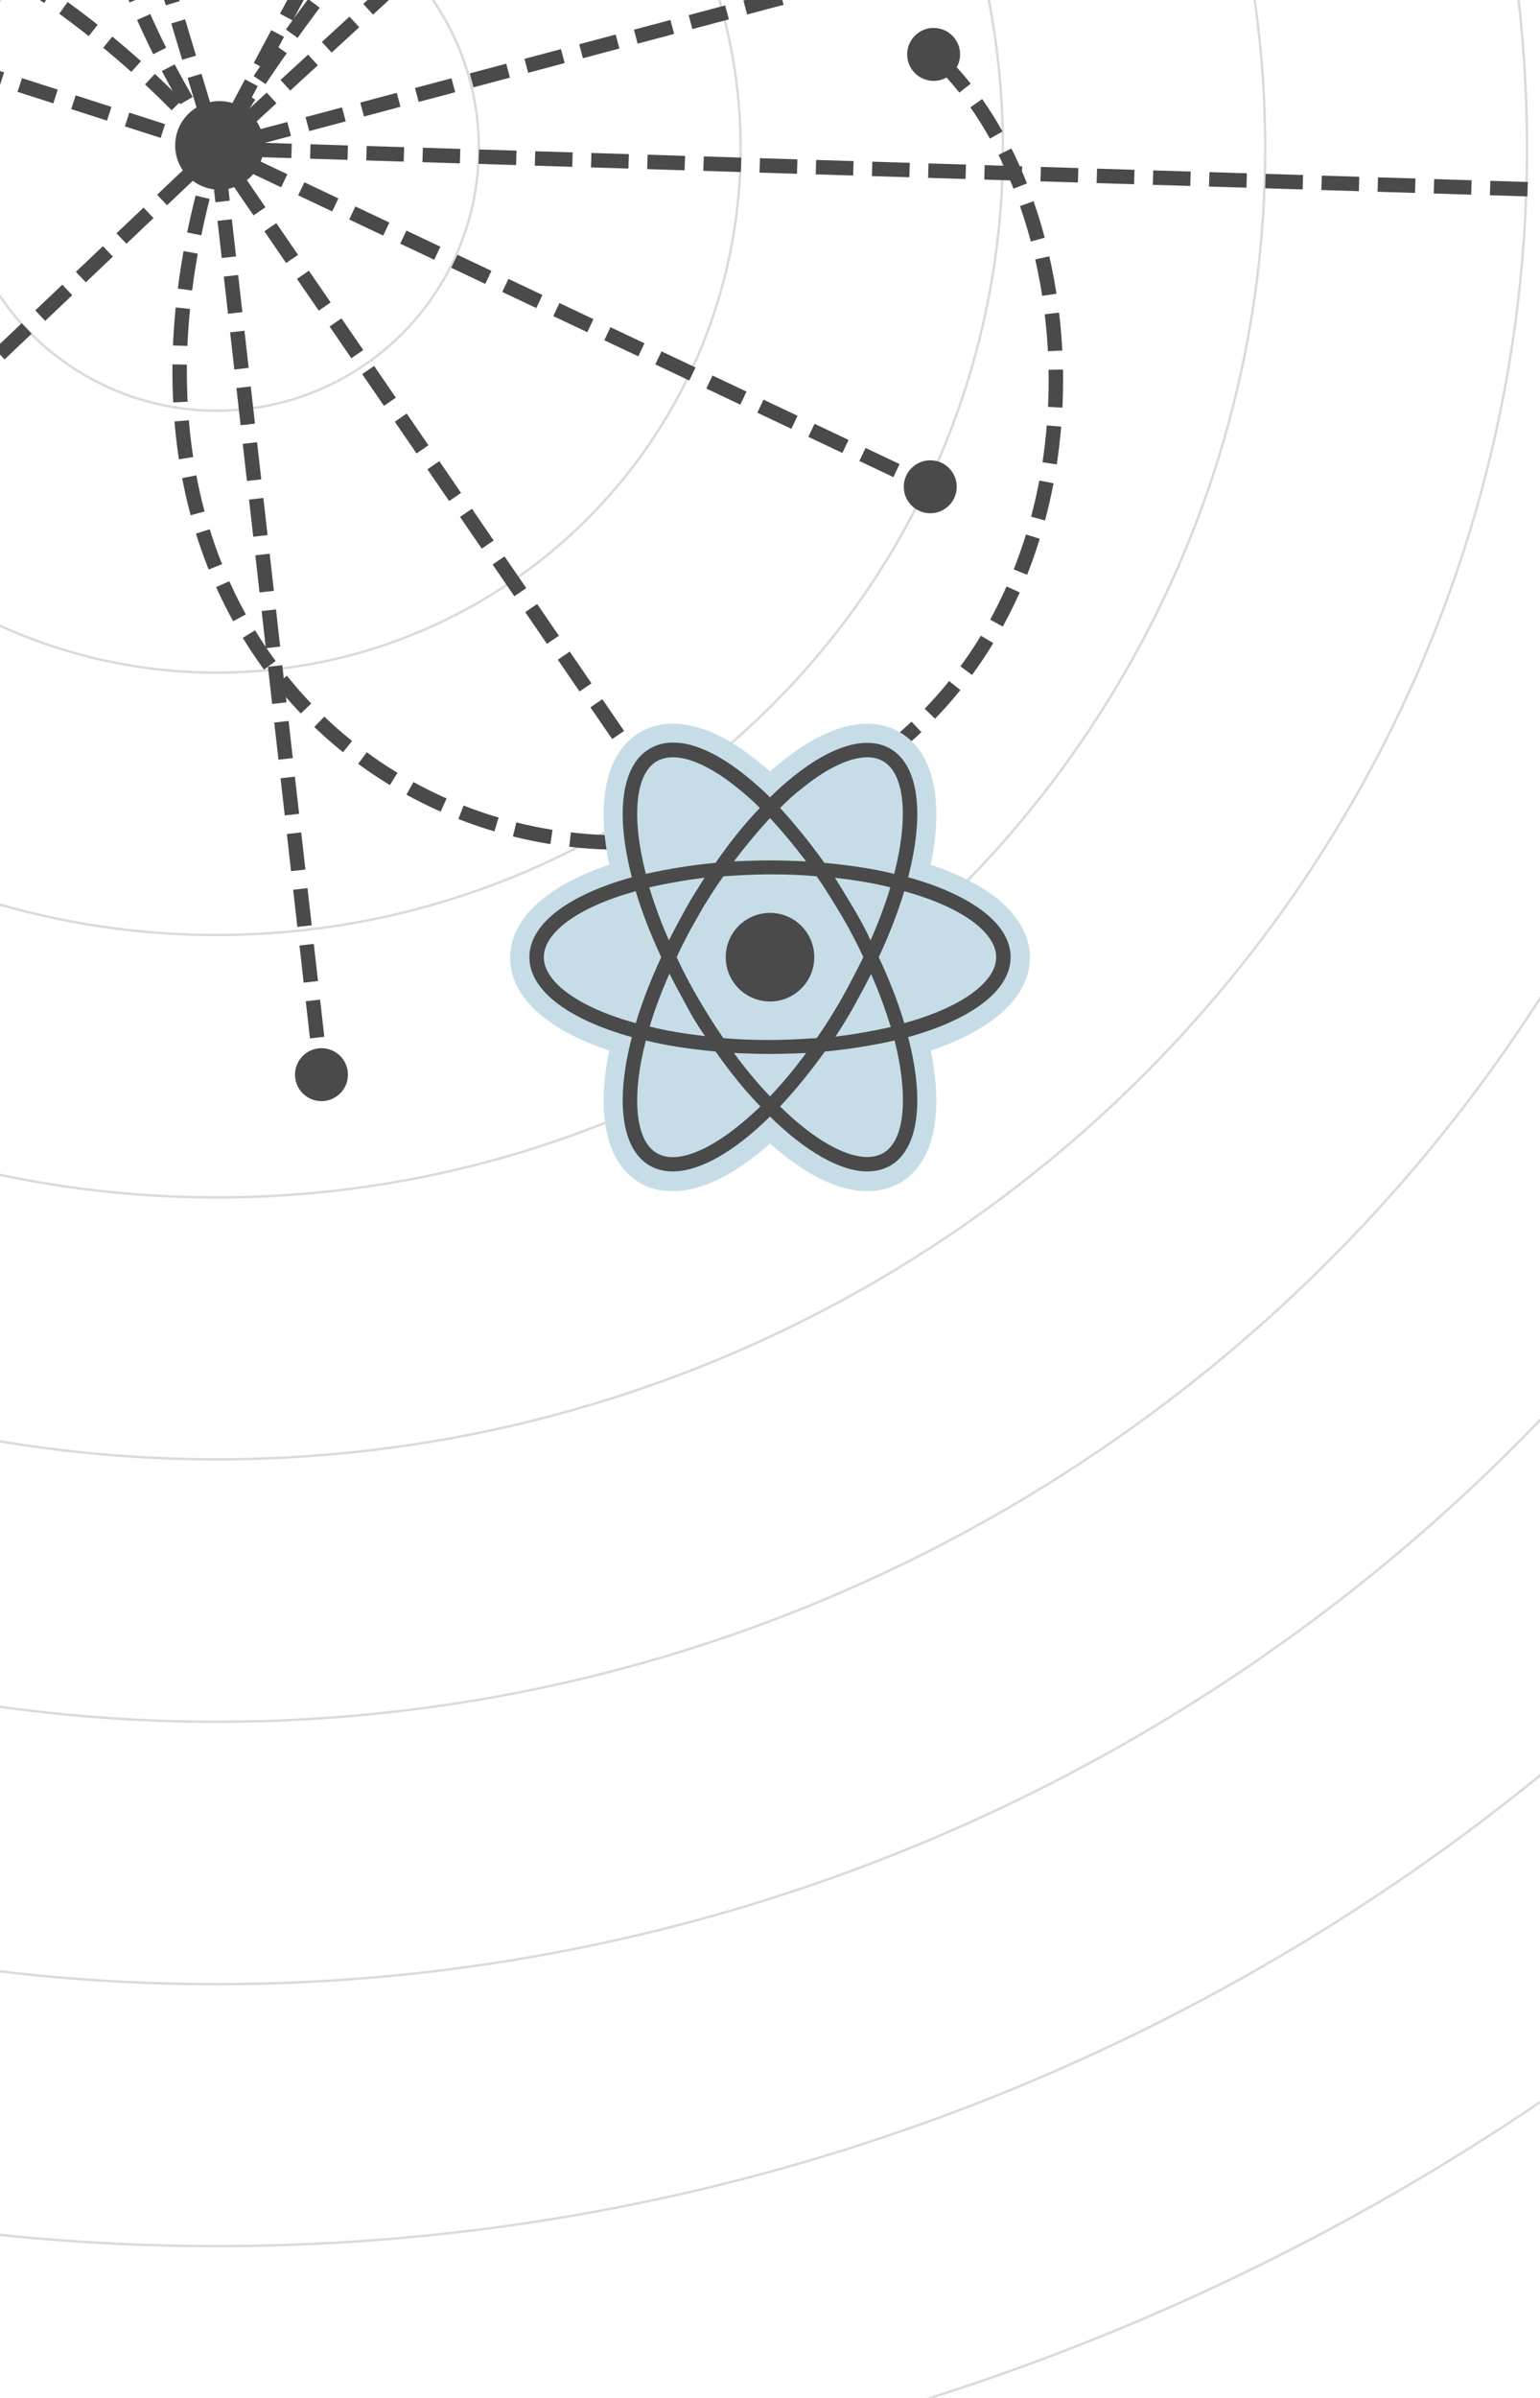 <?xml version="1.0" encoding="utf-8"?>
<!-- Generator: Adobe Illustrator 19.2.1, SVG Export Plug-In . SVG Version: 6.00 Build 0)  -->
<!DOCTYPE svg PUBLIC "-//W3C//DTD SVG 1.1//EN" "http://www.w3.org/Graphics/SVG/1.1/DTD/svg11.dtd">
<svg version="1.1" id="Layer_1" xmlns="http://www.w3.org/2000/svg" xmlns:xlink="http://www.w3.org/1999/xlink" x="0px" y="0px"
	 viewBox="0 0 320 498" enable-background="new 0 0 320 498" xml:space="preserve">
<g>
	<g>
		<g>
			<line fill="none" stroke="#4A4A4A" stroke-width="3" stroke-miterlimit="10" x1="45" y1="30.8" x2="42.1" y2="33.5"/>
			
				<line fill="none" stroke="#4A4A4A" stroke-width="3" stroke-miterlimit="10" stroke-dasharray="7.755,3.877" x1="39.3" y1="36.2" x2="-229.3" y2="291"/>
		</g>
	</g>
	<g>
		<g>
			<line fill="none" stroke="#4A4A4A" stroke-width="3" stroke-miterlimit="10" x1="45" y1="30.8" x2="48.7" y2="29.8"/>
			
				<line fill="none" stroke="#4A4A4A" stroke-width="3" stroke-miterlimit="10" stroke-dasharray="7.846,3.923" x1="52.5" y1="28.8" x2="482.8" y2="-85.7"/>
		</g>
	</g>
	<g>
		<g>
			<line fill="none" stroke="#4A4A4A" stroke-width="3" stroke-miterlimit="10" x1="45" y1="30.8" x2="48.5" y2="32.5"/>
			
				<line fill="none" stroke="#4A4A4A" stroke-width="3" stroke-miterlimit="10" stroke-dasharray="7.819,3.909" x1="52" y1="34.2" x2="188.1" y2="98.6"/>
			<line fill="none" stroke="#4A4A4A" stroke-width="3" stroke-miterlimit="10" x1="189.8" y1="99.4" x2="193.3" y2="101.1"/>
		</g>
	</g>
	<g>
		<g>
			<line fill="none" stroke="#4A4A4A" stroke-width="3" stroke-miterlimit="10" x1="45" y1="30.8" x2="46.8" y2="27.4"/>
			
				<line fill="none" stroke="#4A4A4A" stroke-width="3" stroke-miterlimit="10" stroke-dasharray="7.724,3.862" x1="48.6" y1="24" x2="156.8" y2="-178.8"/>
		</g>
	</g>
	<g>
		<g>
			<line fill="none" stroke="#4A4A4A" stroke-width="3" stroke-miterlimit="10" x1="45" y1="30.8" x2="47.8" y2="28.2"/>
			
				<line fill="none" stroke="#4A4A4A" stroke-width="3" stroke-miterlimit="10" stroke-dasharray="7.78,3.89" x1="50.7" y1="25.6" x2="470.6" y2="-359.7"/>
		</g>
	</g>
	<g>
		<g>
			<line fill="none" stroke="#4A4A4A" stroke-width="3" stroke-miterlimit="10" x1="66.8" y1="223.2" x2="66.4" y2="219.3"/>
			<path fill="none" stroke="#4A4A4A" stroke-width="3" stroke-miterlimit="10" stroke-dasharray="7.767,3.884" d="M65.9,215.5
				L45,30.8C-41.7-69.4-222.2-59.9-228.2,82.9"/>
		</g>
	</g>
	<path fill="none" stroke="#4A4A4A" stroke-width="3" stroke-miterlimit="10" stroke-dasharray="7.81,3.905" d="M359.3-100
		C169.3-189.1,45,30.8,45,30.8c-34.5,109.3,54.7,166.6,121.7,136s63.1-123,27.3-155.5"/>
	
		<line fill="none" stroke="#4A4A4A" stroke-width="3" stroke-miterlimit="10" stroke-dasharray="7.81,3.905" x1="45" y1="30.8" x2="-398.2" y2="-111.7"/>
	<path fill="none" stroke="#4A4A4A" stroke-width="3" stroke-miterlimit="10" stroke-dasharray="7.81,3.905" d="M45,30.8
		c0,0-46.9-65.7-14.3-105.4s63.1-83.3-19.5-156.2"/>
	<circle fill="#4A4A4A" cx="45.6" cy="30.2" r="9.2"/>
	<circle fill="#4A4A4A" cx="194" cy="11.3" r="5.5"/>
	<circle fill="#4A4A4A" cx="193.3" cy="101.1" r="5.5"/>
	<circle fill="#4A4A4A" cx="66.8" cy="223.2" r="5.5"/>
	<circle opacity="0.2" fill="none" stroke="#4A4A4A" stroke-width="0.5" stroke-miterlimit="10" cx="45" cy="30.8" r="108.9"/>
	<circle opacity="0.2" fill="none" stroke="#4A4A4A" stroke-width="0.5" stroke-miterlimit="10" cx="45" cy="30.8" r="1416.1"/>
	<circle opacity="0.2" fill="none" stroke="#4A4A4A" stroke-width="0.5" stroke-miterlimit="10" cx="45" cy="30.8" r="1361.7"/>
	<circle opacity="0.2" fill="none" stroke="#4A4A4A" stroke-width="0.5" stroke-miterlimit="10" cx="45" cy="30.8" r="1307.2"/>
	<circle opacity="0.2" fill="none" stroke="#4A4A4A" stroke-width="0.5" stroke-miterlimit="10" cx="45" cy="30.8" r="1252.7"/>
	<circle opacity="0.2" fill="none" stroke="#4A4A4A" stroke-width="0.5" stroke-miterlimit="10" cx="45" cy="30.8" r="1198.3"/>
	<circle opacity="0.2" fill="none" stroke="#4A4A4A" stroke-width="0.5" stroke-miterlimit="10" cx="45" cy="30.8" r="1143.8"/>
	<circle opacity="0.2" fill="none" stroke="#4A4A4A" stroke-width="0.5" stroke-miterlimit="10" cx="45" cy="30.8" r="1089.3"/>
	<circle opacity="0.2" fill="none" stroke="#4A4A4A" stroke-width="0.5" stroke-miterlimit="10" cx="45" cy="30.8" r="1034.9"/>
	<circle opacity="0.2" fill="none" stroke="#4A4A4A" stroke-width="0.5" stroke-miterlimit="10" cx="45" cy="30.8" r="980.4"/>
	<circle opacity="0.2" fill="none" stroke="#4A4A4A" stroke-width="0.5" stroke-miterlimit="10" cx="45" cy="30.8" r="925.9"/>
	<circle opacity="0.2" fill="none" stroke="#4A4A4A" stroke-width="0.5" stroke-miterlimit="10" cx="45" cy="30.8" r="871.5"/>
	<circle opacity="0.2" fill="none" stroke="#4A4A4A" stroke-width="0.5" stroke-miterlimit="10" cx="45" cy="30.8" r="817"/>
	<circle opacity="0.2" fill="none" stroke="#4A4A4A" stroke-width="0.5" stroke-miterlimit="10" cx="45" cy="30.8" r="54.5"/>
	<circle opacity="0.2" fill="none" stroke="#4A4A4A" stroke-width="0.5" stroke-miterlimit="10" cx="45" cy="30.8" r="272.3"/>
	<circle opacity="0.2" fill="none" stroke="#4A4A4A" stroke-width="0.5" stroke-miterlimit="10" cx="45" cy="30.8" r="217.9"/>
	<circle opacity="0.2" fill="none" stroke="#4A4A4A" stroke-width="0.5" stroke-miterlimit="10" cx="45" cy="30.8" r="163.4"/>
	<circle opacity="0.2" fill="none" stroke="#4A4A4A" stroke-width="0.5" stroke-miterlimit="10" cx="45" cy="30.8" r="762.5"/>
	<circle opacity="0.2" fill="none" stroke="#4A4A4A" stroke-width="0.5" stroke-miterlimit="10" cx="45" cy="30.8" r="708.1"/>
	<circle opacity="0.2" fill="none" stroke="#4A4A4A" stroke-width="0.5" stroke-miterlimit="10" cx="45" cy="30.8" r="653.6"/>
	<circle opacity="0.2" fill="none" stroke="#4A4A4A" stroke-width="0.5" stroke-miterlimit="10" cx="45" cy="30.8" r="599.1"/>
	<circle opacity="0.2" fill="none" stroke="#4A4A4A" stroke-width="0.5" stroke-miterlimit="10" cx="45" cy="30.8" r="544.7"/>
	<circle opacity="0.2" fill="none" stroke="#4A4A4A" stroke-width="0.5" stroke-miterlimit="10" cx="45" cy="30.8" r="490.2"/>
	<circle opacity="0.2" fill="none" stroke="#4A4A4A" stroke-width="0.5" stroke-miterlimit="10" cx="45" cy="30.8" r="435.7"/>
	<circle opacity="0.2" fill="none" stroke="#4A4A4A" stroke-width="0.5" stroke-miterlimit="10" cx="45" cy="30.8" r="381.3"/>
	<circle opacity="0.2" fill="none" stroke="#4A4A4A" stroke-width="0.5" stroke-miterlimit="10" cx="45" cy="30.8" r="326.8"/>
	<g>
		<g>
			<line fill="none" stroke="#4A4A4A" stroke-width="3" stroke-miterlimit="10" x1="45" y1="30.8" x2="48.9" y2="30.9"/>
			
				<line fill="none" stroke="#4A4A4A" stroke-width="3" stroke-miterlimit="10" stroke-dasharray="7.787,3.893" x1="52.8" y1="31.1" x2="973.1" y2="59.6"/>
		</g>
	</g>
	<g>
		<g>
			<line fill="none" stroke="#4A4A4A" stroke-width="3" stroke-miterlimit="10" x1="45" y1="30.8" x2="43.8" y2="27.1"/>
			
				<line fill="none" stroke="#4A4A4A" stroke-width="3" stroke-miterlimit="10" stroke-dasharray="7.878,3.939" x1="42.7" y1="23.3" x2="-41.9" y2="-257.7"/>
		</g>
	</g>
	<g>
		<g>
			<line fill="none" stroke="#4A4A4A" stroke-width="3" stroke-miterlimit="10" x1="45" y1="30.8" x2="47.2" y2="34"/>
			
				<line fill="none" stroke="#4A4A4A" stroke-width="3" stroke-miterlimit="10" stroke-dasharray="7.991,3.995" x1="49.4" y1="37.3" x2="156.7" y2="193.9"/>
			<line fill="none" stroke="#4A4A4A" stroke-width="3" stroke-miterlimit="10" x1="157.8" y1="195.6" x2="160" y2="198.8"/>
		</g>
	</g>
</g>
<g>
	<g>
		<g>
			<path fill="#C6DDE7" d="M180.2,245.3c-5.7,0-12.9-3.7-20.2-10.6c-7.4,6.8-14.5,10.6-20.2,10.6c-2.1,0-4.1-0.5-5.8-1.5
				c-6.4-3.7-8.2-13.5-5.1-27.1c-13.3-4.1-20.9-10.6-20.9-18s7.6-13.9,20.9-18c-3.1-13.6-1.3-23.4,5.1-27.1c1.7-1,3.7-1.5,5.8-1.5
				c4.8,0,10.6,2.6,16.6,7.5c1.2,0.9,2.3,2,3.5,3.1c1.2-1.1,2.4-2.2,3.5-3.1c6.1-4.9,11.8-7.5,16.6-7.5c2.1,0,4.1,0.5,5.8,1.5
				c6.4,3.7,8.2,13.5,5.1,27.1c13.3,4.1,20.9,10.6,20.9,18c0,7.4-7.6,13.9-20.9,18c3.1,13.6,1.3,23.4-5.1,27.1
				C184.3,244.8,182.4,245.3,180.2,245.3L180.2,245.3z"/>
			<path fill="#C6DDE7" d="M139.8,154.3c4.3,0,9.6,2.4,15.4,7.1c1.6,1.3,3.2,2.7,4.8,4.3c1.6-1.6,3.2-3,4.8-4.3
				c5.8-4.7,11.1-7.1,15.4-7.1c1.8,0,3.4,0.4,4.8,1.2c6,3.5,7.1,13.7,3.7,26.7c13,3.6,21.3,9.6,21.3,16.6c0,7-8.3,13-21.3,16.6
				c3.4,13,2.3,23.2-3.7,26.7c-1.4,0.8-3,1.2-4.8,1.2c0,0,0,0,0,0c-5.7,0-12.9-4.2-20.2-11.4c-7.3,7.2-14.6,11.4-20.2,11.4
				c-1.7,0-3.3-0.4-4.8-1.2c-6-3.5-7.1-13.7-3.7-26.7c-13-3.6-21.3-9.6-21.3-16.6c0-7,8.3-13,21.3-16.6c-3.4-13-2.3-23.2,3.7-26.7
				C136.4,154.7,138,154.3,139.8,154.3 M139.8,150.3L139.8,150.3c-2.5,0-4.8,0.6-6.8,1.8c-6.9,4-9.2,13.9-6.4,27.5
				c-13.1,4.4-20.6,11.3-20.6,19.3c0,8,7.4,14.9,20.6,19.3c-2.8,13.6-0.5,23.5,6.4,27.5c2,1.2,4.3,1.7,6.8,1.7
				c7.2,0,14.6-4.9,20.2-9.9c5.6,5,13,9.9,20.2,9.9c2.5,0,4.8-0.6,6.8-1.7c6.9-4,9.2-13.9,6.4-27.5c13.1-4.4,20.6-11.3,20.6-19.3
				c0-8-7.4-14.9-20.6-19.3c2.8-13.6,0.5-23.5-6.4-27.5c-2-1.2-4.3-1.8-6.8-1.8c-5.3,0-11.4,2.7-17.9,8c-0.8,0.6-1.5,1.3-2.3,1.9
				c-0.8-0.7-1.5-1.3-2.3-1.9C151.2,153,145.2,150.3,139.8,150.3L139.8,150.3z"/>
		</g>
	</g>
	<g>
		<circle fill="#4A4A4A" cx="160" cy="198.8" r="9.2"/>
		<path fill="#4A4A4A" d="M210,198.8c0-7-8.3-13-21.3-16.6c3.4-13,2.3-23.2-3.7-26.7c-4.9-2.8-12.1-0.7-20.2,5.8
			c-1.6,1.3-3.2,2.7-4.8,4.3c-1.6-1.6-3.2-3-4.8-4.3c-8.1-6.6-15.3-8.7-20.2-5.8c-6,3.5-7.1,13.7-3.7,26.7
			c-13,3.6-21.3,9.6-21.3,16.6c0,7,8.3,13,21.3,16.6c-3.4,13-2.3,23.2,3.7,26.7c1.4,0.8,3,1.2,4.8,1.2c5.7,0,12.9-4.2,20.2-11.4
			c7.3,7.2,14.6,11.4,20.2,11.4c1.7,0,3.4-0.4,4.8-1.2c6-3.5,7.1-13.7,3.7-26.7C201.7,211.8,210,205.8,210,198.8z M166.7,163.7
			c7-5.7,13.2-7.7,16.8-5.6c4.4,2.5,5.4,11.4,2.3,23.4c-4.4-1.1-9.3-1.8-14.5-2.3c-3-4.2-6.1-8-9.2-11.4
			C163.6,166.3,165.1,164.9,166.7,163.7z M174.9,207.4c-1.7,2.9-3.4,5.7-5.2,8.2c-3.1,0.2-6.3,0.4-9.7,0.4c-3.4,0-6.6-0.1-9.7-0.4
			c-1.8-2.6-3.5-5.3-5.2-8.2c-1.7-2.9-3.2-5.8-4.5-8.6c1.3-2.8,2.8-5.7,4.5-8.6c1.6-2.9,3.4-5.6,5.2-8.2c3.1-0.2,6.3-0.4,9.7-0.4
			c3.4,0,6.6,0.1,9.7,0.4c1.8,2.6,3.5,5.4,5.2,8.2c1.7,2.9,3.2,5.8,4.5,8.6C178,201.6,176.5,204.5,174.9,207.4z M181,202.3
			c1.7,3.8,3,7.5,4.1,11c-3.5,0.8-7.4,1.5-11.5,2c1.3-2,2.7-4.2,3.9-6.4C178.7,206.7,179.9,204.5,181,202.3z M160,227.7
			c-2.5-2.6-5-5.6-7.5-9c2.4,0.1,4.9,0.2,7.5,0.2c2.5,0,5-0.1,7.5-0.2C165,222.1,162.5,225.1,160,227.7z M146.5,215.2
			c-4.2-0.5-8-1.1-11.5-2c1-3.4,2.4-7.1,4.1-11c1.1,2.2,2.3,4.4,3.5,6.6C143.8,211.1,145.1,213.2,146.5,215.2z M139,195.3
			c-1.7-3.8-3-7.5-4.1-11c3.5-0.8,7.4-1.5,11.5-2c-1.3,2.1-2.7,4.2-3.9,6.4C141.3,190.9,140.1,193.1,139,195.3z M160,169.9
			c2.5,2.7,5,5.7,7.5,9c-2.4-0.1-4.9-0.2-7.5-0.2c-2.5,0-5,0.1-7.5,0.2C155,175.6,157.5,172.6,160,169.9z M177.4,188.7
			c-1.3-2.2-2.6-4.3-3.9-6.4c4.2,0.5,8,1.1,11.5,2c-1,3.4-2.4,7.1-4.1,11C179.9,193.1,178.7,190.9,177.4,188.7z M136.5,158.1
			c3.7-2.1,9.8-0.1,16.8,5.6c1.5,1.2,3.1,2.6,4.6,4.1c-3.2,3.3-6.3,7.2-9.2,11.4c-5.2,0.5-10.1,1.3-14.5,2.3
			C131.1,169.4,132.1,160.6,136.5,158.1z M113,198.8c0-5.1,7.1-10.4,19.1-13.7c1.3,4.4,3.1,9,5.3,13.7c-2.2,4.7-4,9.4-5.3,13.7
			C120.1,209.2,113,203.9,113,198.8z M136.5,239.5c-4.4-2.5-5.4-11.4-2.3-23.4c4.4,1.1,9.3,1.8,14.5,2.3c3,4.3,6.1,8.1,9.3,11.4
			C149,238.5,140.9,242.1,136.5,239.5z M183.5,239.5c-0.9,0.5-2,0.8-3.3,0.8c-4.6,0-11.1-3.6-18.1-10.5c3.1-3.3,6.2-7.1,9.3-11.4
			c5.2-0.5,10.1-1.3,14.5-2.3C188.9,228.2,187.9,237,183.5,239.5z M187.9,212.5c-1.3-4.4-3.1-9-5.3-13.7c2.2-4.7,4-9.4,5.3-13.7
			c12,3.3,19.1,8.6,19.1,13.7C207,203.9,199.9,209.2,187.9,212.5z"/>
	</g>
</g>
</svg>
